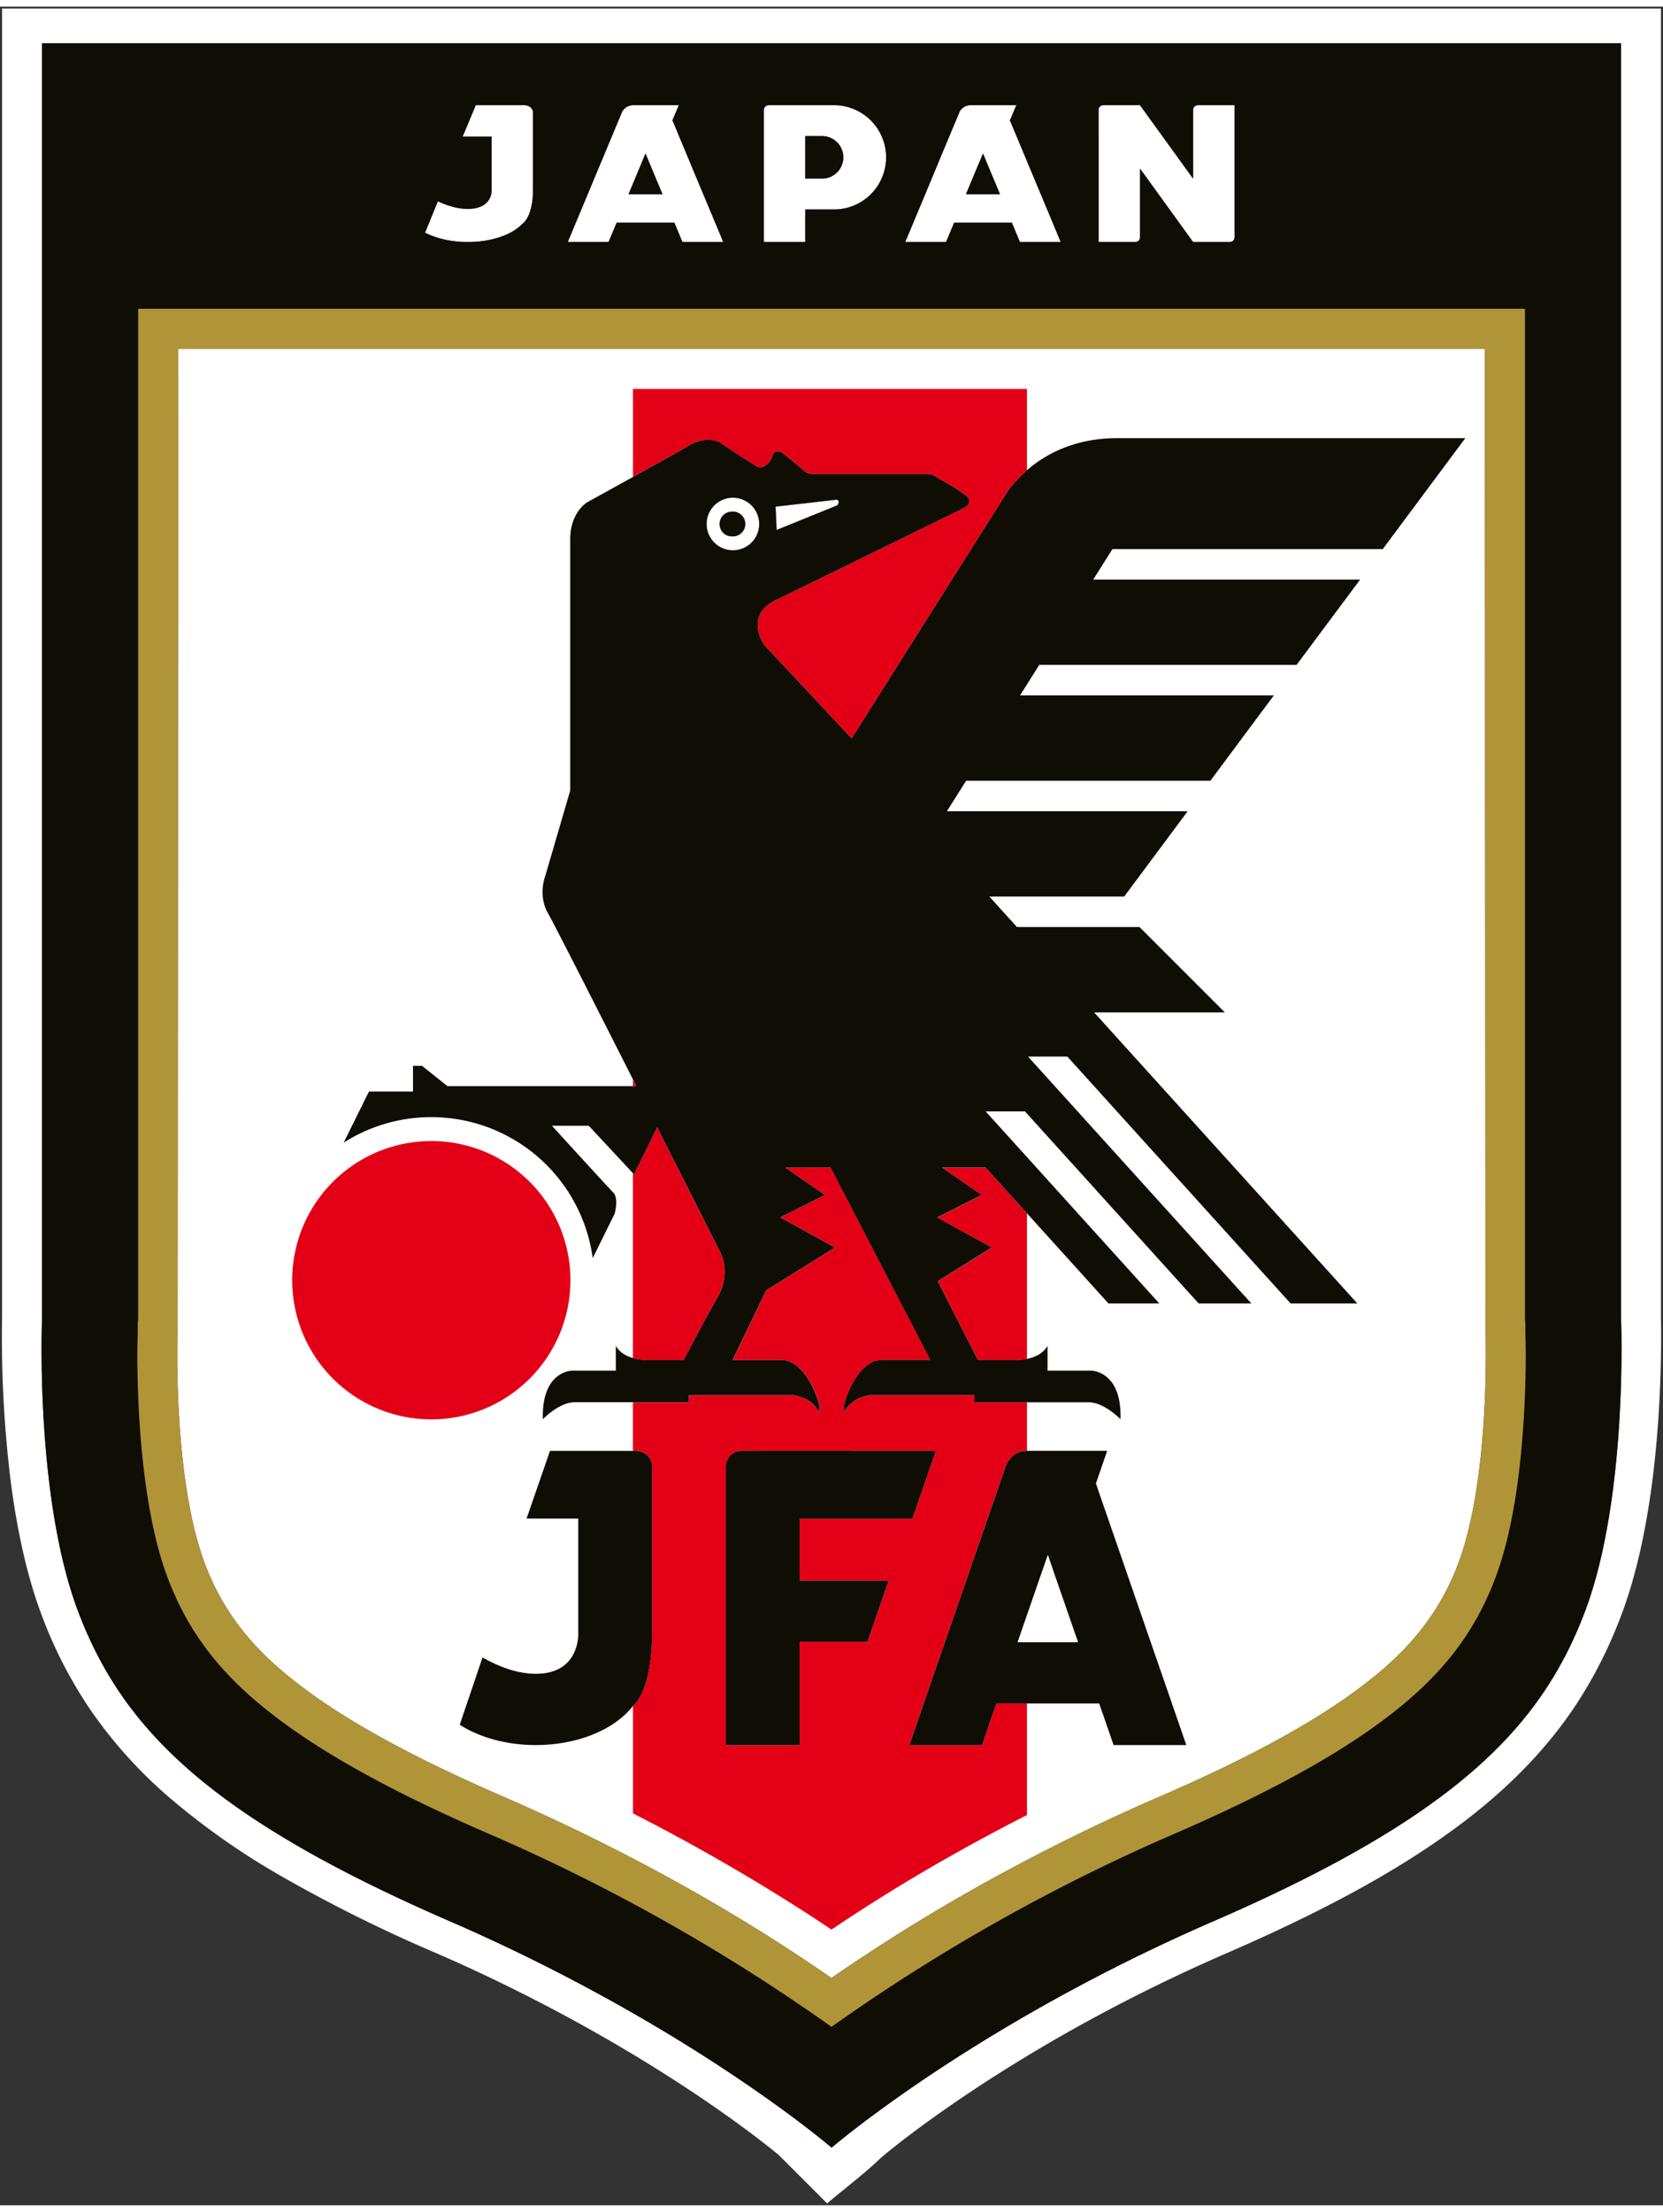 <svg height="364.629" viewBox="0 0 23.346 30.853" width="274.251" xmlns="http://www.w3.org/2000/svg"><rect x="0" y="0" width="23.346" height="30.853" fill="#333333" stroke="none"/><g fill-rule="evenodd"><g fill="#fff"><path d="M11.673 27.663c.447-.309 1.003-.671 1.65-1.05a27.92 27.92 0 0 1 2.962-1.497c.754-.326 1.381-.636 1.904-.938.505-.291.91-.575 1.236-.857.268-.232.477-.466.645-.708.169-.242.294-.487.393-.744.453-1.18.397-3.162.39-3.36l-.008-13.707H2.502L2.494 18.51c-.007.198-.064 2.18.39 3.36.099.257.224.502.392.744.169.242.378.476.646.708.326.282.73.566 1.236.857.523.302 1.15.612 1.903.938 1.152.5 2.143 1.02 2.963 1.498.647.378 1.203.74 1.65 1.05zM10.29 6.891a.369.369 0 1 0 0 .738.369.369 0 0 0 0-.738zm.597.126c.006.012.016.327.016.327l.857-.348s.026-.041.01-.063c-.018-.022-.044-.012-.044-.012zm-.597.07a.174.174 0 1 0 0 .347.174.174 0 0 0 0-.348z"/><path d="M17.215 27.318c-3.036 1.317-4.815 2.84-4.848 2.869-.217.21-.519.44-.756.64l-.682-.682c-.196-.162-.956-.768-2.192-1.498-.724-.427-1.6-.892-2.606-1.329a20.716 20.716 0 0 1-2.18-1.082 10.246 10.246 0 0 1-1.561-1.094 6.478 6.478 0 0 1-1.104-1.217 6.22 6.22 0 0 1-.689-1.322c-.227-.59-.365-1.273-.448-1.92a16.525 16.525 0 0 1-.12-2.285V.026h23.288v18.372c.007.356.008 1.283-.12 2.285-.083.647-.221 1.33-.448 1.92-.179.465-.4.902-.689 1.322-.29.42-.65.823-1.104 1.217-.427.37-.94.732-1.56 1.094-.605.353-1.323.71-2.181 1.082zm-5.542 2.728s1.993-1.718 5.367-3.181c3.373-1.464 4.58-2.704 5.2-4.316.62-1.612.517-4.13.517-4.13V.513H.59v17.904s-.103 2.519.517 4.13c.62 1.613 1.827 2.853 5.2 4.317 3.374 1.463 5.367 3.18 5.367 3.18z"/><path d="M8.544 3.303H7.97l.235-.562.003-.007.226-.543.009-.02.2-.479.078-.187.011-.027a.177.177 0 0 1 .166-.095h.632l-.09.213.041.096.2.48.008.02.227.542.003.007.235.562H9.58l-.113-.271h-.81zm6.943-1.92h.517l.745 1.03v-.966c.001-.035.03-.063.065-.064h.517V3.239c0 .035-.03.063-.064.064h-.518l-.745-1.03v.966c0 .035-.03.063-.064.064h-.518V1.447c.001-.035.03-.063.065-.064zm-4.698 0H11.735a.732.732 0 0 1 0 1.463H11.305v.457h-.582V1.45c0-.037.03-.066.066-.066zm.516.434v.595h.253a.298.298 0 0 0 0-.595h-.005zm1.976 1.486h-.573l.235-.562.003-.007.226-.543.008-.02.2-.479.079-.187.01-.027a.177.177 0 0 1 .167-.095h.632l-.09.213.04.096.201.48.008.02.227.542.003.007.234.562h-.573l-.113-.271h-.81zm.519-1.242-.046.11-.009.02-.184.441h.477l-.184-.44-.008-.02zm-6.467.987c-.142.152-.431.255-.766.255-.233 0-.445-.05-.6-.132l.18-.44c.12.057.268.107.42.107.357 0 .335-.272.335-.272v-.741h-.408l.185-.442h.681c.068 0 .123.046.123.102v1.08c0 .395-.15.483-.15.483zm1.729-.987-.046.11-.008.02-.184.441H9.3l-.184-.44-.008-.02zM10.29 6.891a.369.369 0 1 0-.001.738.369.369 0 0 0 0-.738zm.596.126c.006.012.016.327.016.327l.857-.348s.026-.041.01-.063c-.018-.022-.044-.012-.044-.012zm-.597.07a.174.174 0 1 0 0 .347.174.174 0 0 0 0-.348z"/></g><path d="M6.054 15.919a1.953 1.953 0 0 1 1.954 1.953 1.953 1.953 0 1 1-1.954-1.953zM8.886 5.365V6.6c.321-.178.667-.37.787-.442.245-.146.428-.045.428-.045s.485.327.549.349c.064.021.166-.056.194-.159.027-.102.133-.046.133-.046s.243.19.298.245a.202.202 0 0 0 .123.057h1.644c.052 0 .108.047.108.047s.28.148.413.257c.133.108-.059.186-.059.186l-2.589 1.268c-.493.222-.183.644-.183.644l1.224 1.308 1.677-2.656.508-.804c.053-.075.143-.188.276-.304v-1.14zm2.339 14.901H10.409a.22.22 0 0 0-.22.22v3.909h1.036v-1.449h.953l.297-.858h-1.25v-.87h1.584l.33-.952h-.794zm-2.34-5.21v.094h.049zm0 1.316v2.594c.113.032.216.027.216.027h.497c.136-.26.342-.65.47-.872.206-.355.044-.639.044-.639l-.886-1.755-.325.66zm0 3.213v.681h.048a.22.22 0 0 1 .22.22v2.323c0 .849-.267 1.037-.267 1.037v1.508l.035.018a27.816 27.816 0 0 1 2.305 1.32c.154.098.303.196.447.293a24.03 24.03 0 0 1 1.366-.857c.407-.237.866-.49 1.378-.751V23.81h-.429l-.202.584h-1.02l.417-1.209.006-.016.403-1.166.015-.042.356-1.03.14-.403.02-.058c.033-.077.115-.205.294-.205v-.68h-.735v-.1h-1.46s-.218.015-.342.192c-.124.177.09-.685.5-.685h.683l-1.4-2.701h-.64l.559.384-.627.316.77.422-.968.601-.47.978h.687c.409 0 .623.862.499.685a.495.495 0 0 0-.341-.192h-1.46v.1zm5.532-.607v-2.044l-.58-.642h-.612l.558.384-.626.316.769.422-.761.473.565 1.106h.523s.073.004.164-.015z" fill="#e30016"/><path d="M11.673 28.349a26.453 26.453 0 0 1 4.834-2.718c1.55-.672 2.583-1.278 3.285-1.886.613-.532.96-1.071 1.193-1.676.52-1.35.428-3.592.427-3.598l-.005-.053V4.24H1.94v14.178l-.005.053c0 .006-.093 2.248.427 3.598.232.605.58 1.144 1.193 1.676.702.608 1.736 1.214 3.285 1.886a26.453 26.453 0 0 1 4.834 2.718zM8.543 3.303H7.97l.235-.562.003-.007.226-.543.009-.02.2-.479.078-.187.011-.027a.177.177 0 0 1 .166-.095h.632l-.09.213.041.096.2.48.008.02.227.542.003.007.235.562H9.58l-.113-.271h-.81zm6.944-1.92h.517l.745 1.03v-.966c.001-.035.03-.063.065-.064h.517V3.239c0 .035-.03.063-.064.064h-.518l-.745-1.03v.966c0 .035-.03.063-.064.064h-.518V1.447c.001-.035.03-.063.065-.064zm-4.698 0H11.735a.732.732 0 0 1 0 1.463H11.305v.457h-.582V1.45c0-.037.03-.066.066-.066zm.516.434v.595h.253a.298.298 0 0 0 0-.595h-.005zm1.976 1.486h-.573l.235-.562.003-.007.226-.543.008-.02.2-.479.079-.187.01-.027a.177.177 0 0 1 .167-.095h.632l-.09.213.04.096.201.48.008.02.227.542.003.007.234.562h-.573l-.113-.271h-.81zm.519-1.242-.046.11-.009.02-.184.441h.477l-.184-.44-.008-.02zm-6.467.987c-.142.152-.431.255-.766.255-.233 0-.445-.05-.6-.132l.18-.44c.12.057.268.107.42.107.357 0 .335-.272.335-.272v-.741h-.408l.185-.442h.681c.068 0 .123.046.123.102v1.08c0 .395-.15.483-.15.483zm1.729-.987-.046.11-.008.02-.184.441H9.3l-.184-.44-.008-.02zm2.611 27.985s1.993-1.718 5.367-3.181c3.373-1.464 4.58-2.704 5.2-4.316.62-1.612.517-4.13.517-4.13V.513H.59v17.904s-.103 2.519.517 4.13c.62 1.613 1.827 2.853 5.2 4.317 3.374 1.463 5.367 3.18 5.367 3.18z" fill="#0f0d04"/><path d="M20.571 6.055h-4.885c-.924 0-1.392.536-1.545.754l-.508.804-1.677 2.656-1.224-1.308s-.31-.422.183-.644l2.59-1.268s.191-.078.058-.186c-.134-.109-.413-.257-.413-.257s-.056-.047-.108-.047h-1.644s-.07-.003-.123-.057c-.055-.054-.298-.245-.298-.245s-.106-.056-.133.046c-.028.103-.13.18-.194.159-.064-.022-.549-.35-.549-.35s-.183-.1-.428.046c-.245.146-1.43.797-1.43.797s-.238.14-.238.518V11l-.348 1.191s-.112.275.037.533c.074.128.662 1.284 1.24 2.425H6.282l-.357-.285h-.127v.36H5.18l-.356.718a2.288 2.288 0 0 1 3.497 1.62l.307-.622c.002-.006.062-.218-.02-.3-.082-.083-.86-.936-.86-.936h.517l.636.683.325-.66c.48.948.886 1.754.886 1.754s.162.284-.043.639c-.129.223-.335.612-.471.872H9.1s-.33.017-.455-.199v.348h-.612s-.434 0-.412.682c0 0 .226-.239.45-.239h1.6v-.099h1.46s.217.015.34.192c.125.177-.09-.685-.498-.685h-.688l.471-.978.967-.601-.769-.422.627-.316-.558-.384h.638l1.4 2.7h-.682c-.41 0-.624.863-.5.686.124-.177.341-.192.341-.192h1.46v.1h1.6c.224 0 .45.238.45.238.022-.682-.412-.682-.412-.682h-.612v-.348c-.125.216-.454.199-.454.199h-.523l-.565-1.106.76-.473-.768-.422.626-.316-.558-.384h.612l1.725 1.907h.714l-2.438-2.695h.552l2.438 2.695h.74l-3.135-3.464h.552l3.134 3.464h.937l-3.695-4.084h1.835l-1.198-1.198h-1.72l-.388-.428h1.893l.891-1.197h-3.38l.27-.428h3.429l.891-1.198H14.32l.27-.428h3.612l.892-1.197h-3.747l.27-.428h3.795zm-10.282.836a.369.369 0 1 0 0 .738.369.369 0 0 0 0-.738zm.597.126c.006.012.016.327.016.327l.857-.348s.026-.041.01-.063c-.018-.022-.044-.012-.044-.012zm-.597.07a.174.174 0 1 0 0 .347.174.174 0 0 0 0-.348zM8.886 23.846c-.252.326-.768.549-1.364.549-.416 0-.793-.109-1.068-.285l.32-.945c.213.122.477.23.748.23.636 0 .596-.586.596-.586v-1.592h-.726l.329-.95h1.213a.22.22 0 0 1 .22.22v2.322c0 .849-.268 1.037-.268 1.037zm4.9.549h-1.02l.417-1.209.006-.016.403-1.166.015-.042.356-1.03.14-.403.02-.058c.033-.077.115-.205.294-.205h1.126l-.158.458.071.207.357 1.031.014.042.403 1.166.006.016.418 1.209h-1.021l-.202-.584h-1.443zm.924-2.67-.082.237-.015.042-.328.948h.85l-.329-.948-.014-.042zm-3.485-1.459H10.409a.22.22 0 0 0-.22.22v3.909h1.036v-1.449h.953l.297-.858h-1.25v-.87h1.584l.33-.952h-.794z" fill="#0f0d04"/><path d="M11.673 27.663c.447-.309 1.003-.671 1.65-1.05a27.92 27.92 0 0 1 2.962-1.497c.754-.326 1.381-.636 1.904-.938.505-.291.91-.575 1.236-.857.268-.232.477-.466.645-.708.169-.242.294-.487.393-.744.453-1.18.397-3.162.39-3.36l-.008-13.707H2.502L2.494 18.51c-.007.198-.064 2.18.39 3.36.099.257.224.502.392.744.169.242.378.476.646.708.326.282.73.566 1.236.857.523.302 1.15.612 1.903.938 1.152.5 2.143 1.02 2.963 1.498.647.378 1.203.74 1.65 1.05zm9.74-9.184v.15c0 .002.004.11.006.29-.002.726-.057 2.172-.434 3.15-.232.605-.58 1.144-1.193 1.676-.702.608-1.736 1.214-3.285 1.886a26.453 26.453 0 0 0-4.834 2.718A26.453 26.453 0 0 0 6.84 25.63c-1.549-.672-2.583-1.278-3.285-1.886-.613-.532-.96-1.071-1.193-1.676-.376-.978-.432-2.424-.434-3.15.002-.18.006-.288.006-.29v-.158l.006-.053V4.24h19.468v14.178l.005.053z" fill="#b09438"/></g></svg>